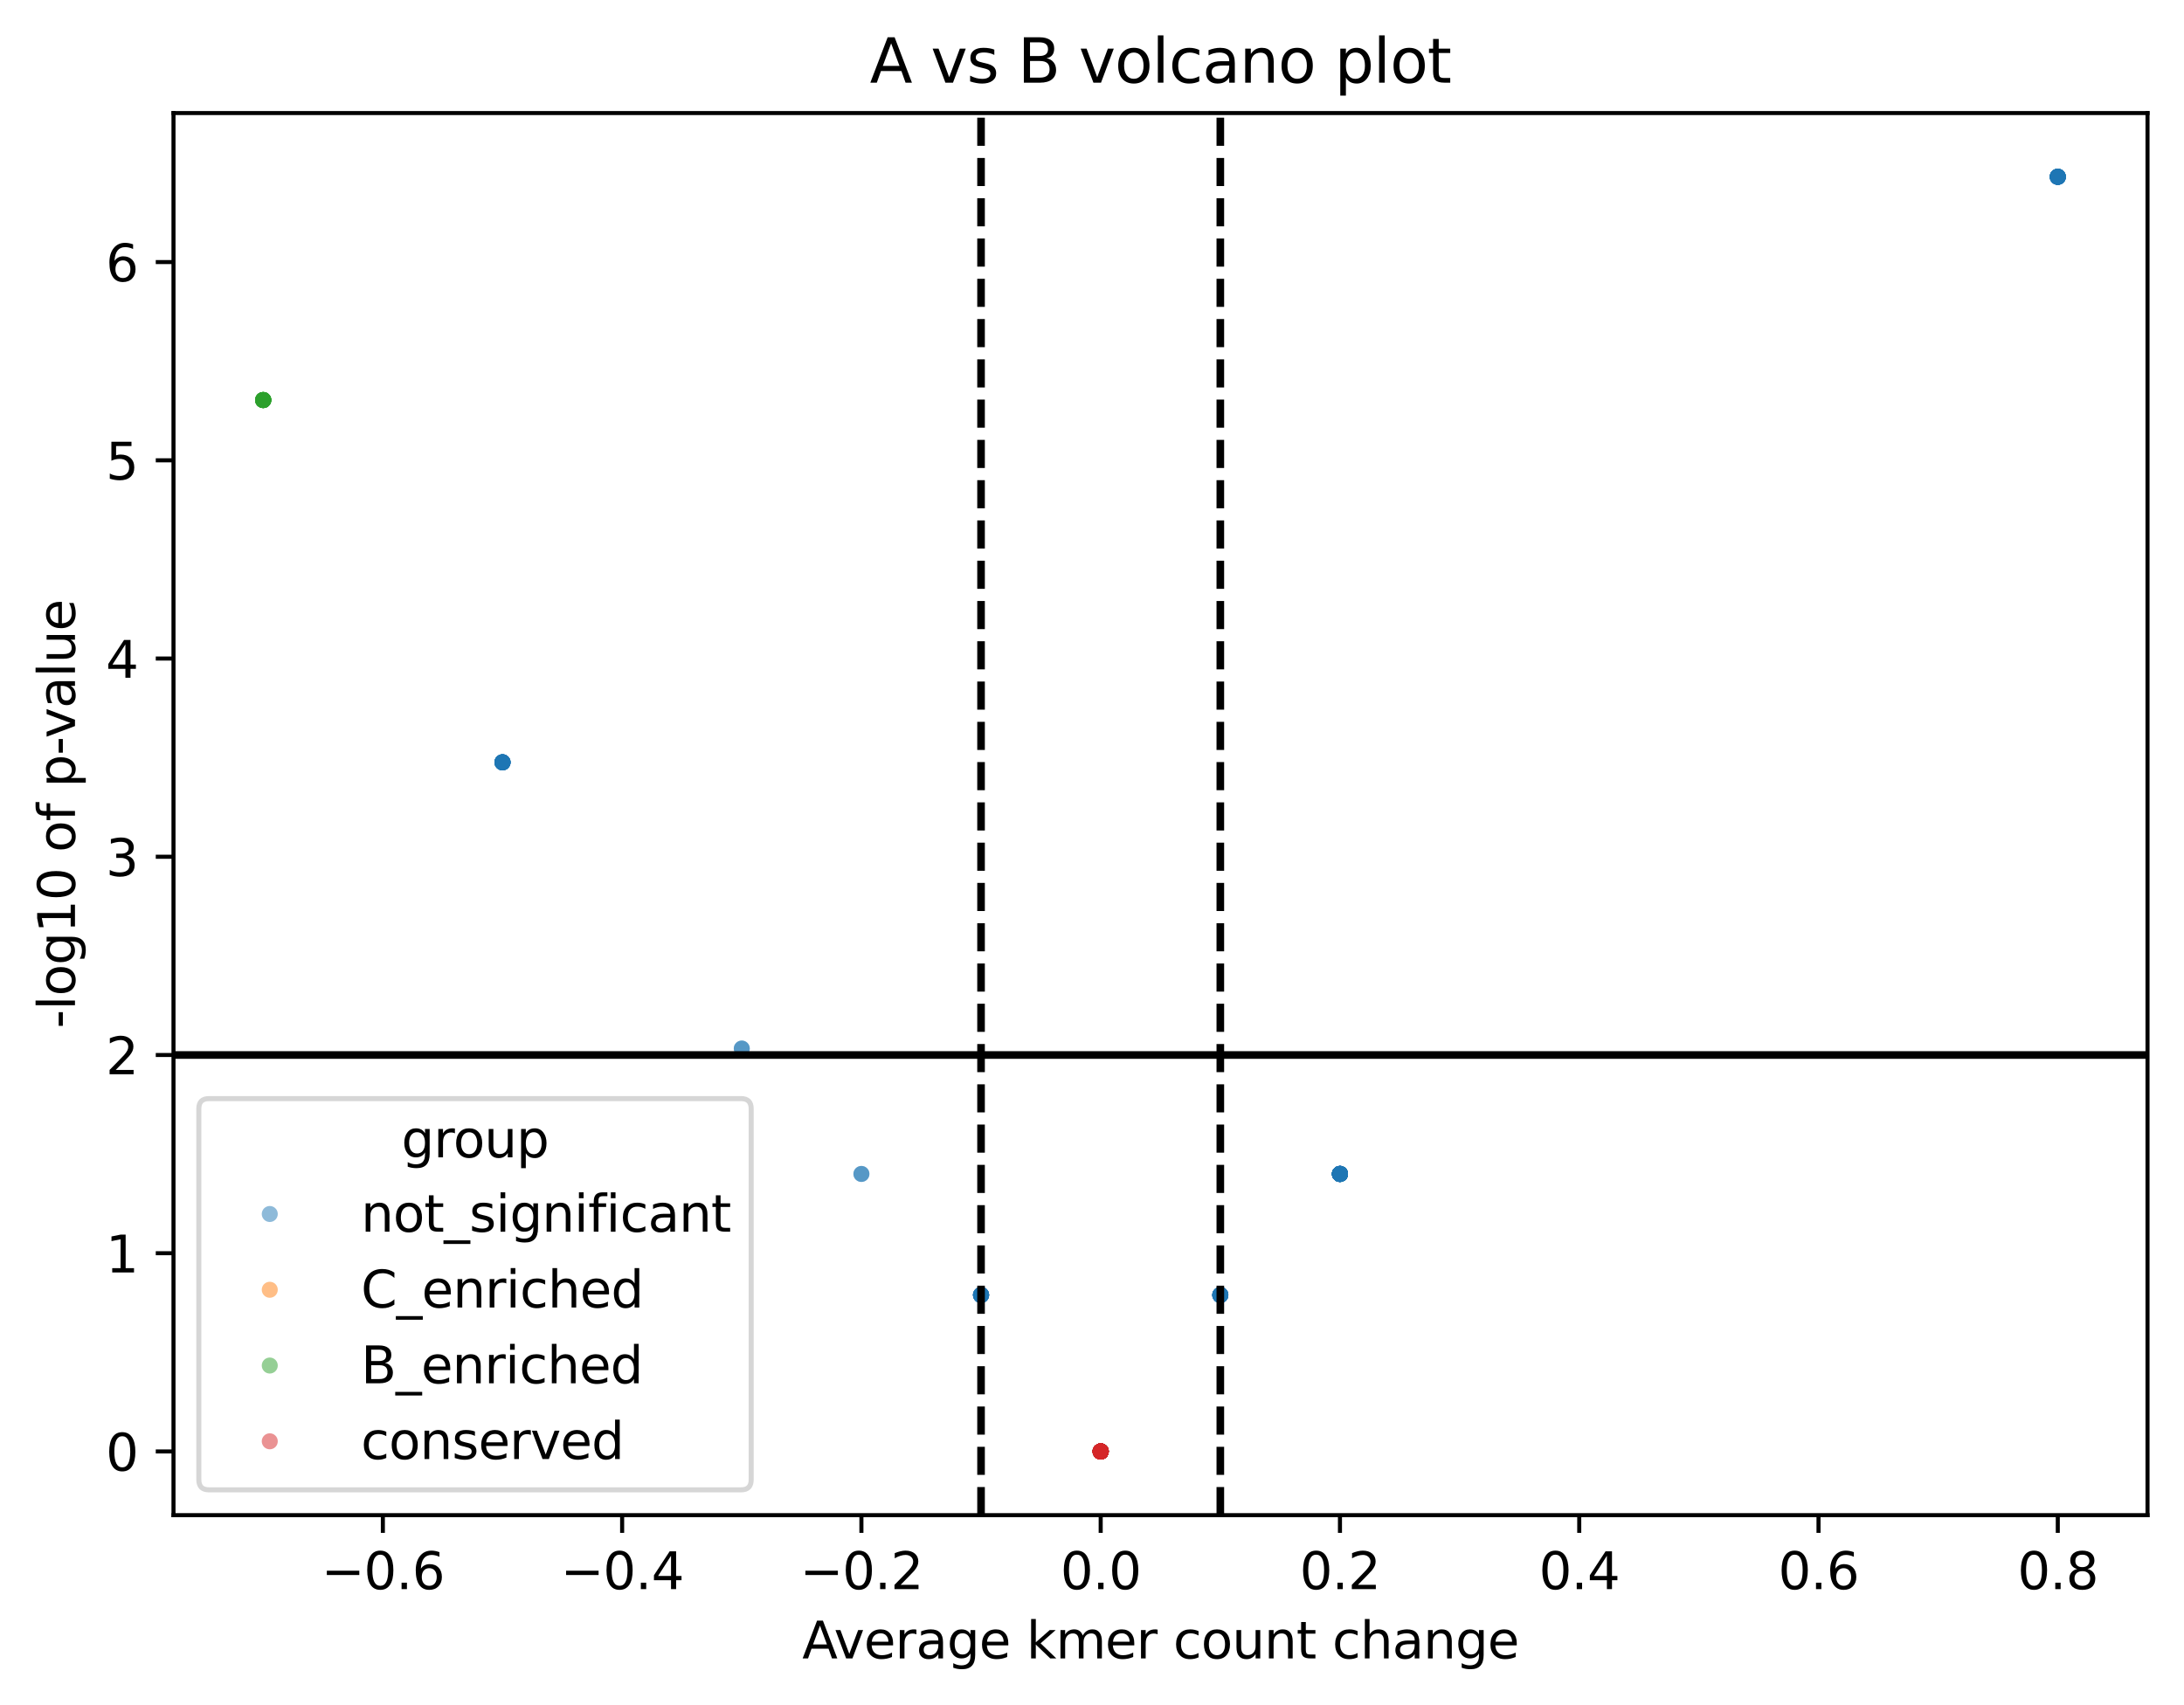 <?xml version="1.0" encoding="utf-8" standalone="no"?>
<!DOCTYPE svg PUBLIC "-//W3C//DTD SVG 1.1//EN"
  "http://www.w3.org/Graphics/SVG/1.1/DTD/svg11.dtd">
<svg xmlns:xlink="http://www.w3.org/1999/xlink" width="431.031pt" height="336.634pt" viewBox="0 0 431.031 336.634" xmlns="http://www.w3.org/2000/svg" version="1.1">
 <defs>
  <style type="text/css">*{stroke-linejoin: round; stroke-linecap: butt}</style>
 </defs>
 <g id="figure_1">
  <g id="patch_1">
   <path d="M 0 336.634 
L 431.031 336.634 
L 431.031 0 
L 0 0 
z
" style="fill: #ffffff"/>
  </g>
  <g id="axes_1">
   <g id="patch_2">
    <path d="M 34.241 299.078 
L 423.831 299.078 
L 423.831 22.318 
L 34.241 22.318 
z
" style="fill: #ffffff"/>
   </g>
   <g id="PathCollection_1">
    <defs>
     <path id="C0_0_a5ee9e99a4" d="M 0 1.581 
C 0.419 1.581 0.822 1.415 1.118 1.118 
C 1.415 0.822 1.581 0.419 1.581 -0 
C 1.581 -0.419 1.415 -0.822 1.118 -1.118 
C 0.822 -1.415 0.419 -1.581 0 -1.581 
C -0.419 -1.581 -0.822 -1.415 -1.118 -1.118 
C -1.415 -0.822 -1.581 -0.419 -1.581 0 
C -1.581 0.419 -1.415 0.822 -1.118 1.118 
C -0.822 1.415 -0.419 1.581 0 1.581 
z
"/>
    </defs>
    <g clip-path="url(#p77b5eeec11)">
     <use xlink:href="#C0_0_a5ee9e99a4" x="217.23" y="286.498" style="fill: #1f77b4; fill-opacity: 0.5"/>
    </g>
    <g clip-path="url(#p77b5eeec11)">
     <use xlink:href="#C0_0_a5ee9e99a4" x="217.23" y="286.498" style="fill: #1f77b4; fill-opacity: 0.5"/>
    </g>
    <g clip-path="url(#p77b5eeec11)">
     <use xlink:href="#C0_0_a5ee9e99a4" x="217.23" y="286.498" style="fill: #1f77b4; fill-opacity: 0.5"/>
    </g>
    <g clip-path="url(#p77b5eeec11)">
     <use xlink:href="#C0_0_a5ee9e99a4" x="217.23" y="286.498" style="fill: #1f77b4; fill-opacity: 0.5"/>
    </g>
    <g clip-path="url(#p77b5eeec11)">
     <use xlink:href="#C0_0_a5ee9e99a4" x="217.23" y="286.498" style="fill: #1f77b4; fill-opacity: 0.5"/>
    </g>
    <g clip-path="url(#p77b5eeec11)">
     <use xlink:href="#C0_0_a5ee9e99a4" x="217.23" y="286.498" style="fill: #1f77b4; fill-opacity: 0.5"/>
    </g>
    <g clip-path="url(#p77b5eeec11)">
     <use xlink:href="#C0_0_a5ee9e99a4" x="217.23" y="286.498" style="fill: #1f77b4; fill-opacity: 0.5"/>
    </g>
    <g clip-path="url(#p77b5eeec11)">
     <use xlink:href="#C0_0_a5ee9e99a4" x="406.122" y="34.898" style="fill: #1f77b4; fill-opacity: 0.5"/>
    </g>
    <g clip-path="url(#p77b5eeec11)">
     <use xlink:href="#C0_0_a5ee9e99a4" x="406.122" y="34.898" style="fill: #1f77b4; fill-opacity: 0.5"/>
    </g>
    <g clip-path="url(#p77b5eeec11)">
     <use xlink:href="#C0_0_a5ee9e99a4" x="406.122" y="34.898" style="fill: #1f77b4; fill-opacity: 0.5"/>
    </g>
    <g clip-path="url(#p77b5eeec11)">
     <use xlink:href="#C0_0_a5ee9e99a4" x="406.122" y="34.898" style="fill: #1f77b4; fill-opacity: 0.5"/>
    </g>
    <g clip-path="url(#p77b5eeec11)">
     <use xlink:href="#C0_0_a5ee9e99a4" x="406.122" y="34.898" style="fill: #1f77b4; fill-opacity: 0.5"/>
    </g>
    <g clip-path="url(#p77b5eeec11)">
     <use xlink:href="#C0_0_a5ee9e99a4" x="406.122" y="34.898" style="fill: #1f77b4; fill-opacity: 0.5"/>
    </g>
    <g clip-path="url(#p77b5eeec11)">
     <use xlink:href="#C0_0_a5ee9e99a4" x="406.122" y="34.898" style="fill: #1f77b4; fill-opacity: 0.5"/>
    </g>
    <g clip-path="url(#p77b5eeec11)">
     <use xlink:href="#C0_0_a5ee9e99a4" x="406.122" y="34.898" style="fill: #1f77b4; fill-opacity: 0.5"/>
    </g>
    <g clip-path="url(#p77b5eeec11)">
     <use xlink:href="#C0_0_a5ee9e99a4" x="406.122" y="34.898" style="fill: #1f77b4; fill-opacity: 0.5"/>
    </g>
    <g clip-path="url(#p77b5eeec11)">
     <use xlink:href="#C0_0_a5ee9e99a4" x="406.122" y="34.898" style="fill: #1f77b4; fill-opacity: 0.5"/>
    </g>
    <g clip-path="url(#p77b5eeec11)">
     <use xlink:href="#C0_0_a5ee9e99a4" x="406.122" y="34.898" style="fill: #1f77b4; fill-opacity: 0.5"/>
    </g>
    <g clip-path="url(#p77b5eeec11)">
     <use xlink:href="#C0_0_a5ee9e99a4" x="406.122" y="34.898" style="fill: #1f77b4; fill-opacity: 0.5"/>
    </g>
    <g clip-path="url(#p77b5eeec11)">
     <use xlink:href="#C0_0_a5ee9e99a4" x="406.122" y="34.898" style="fill: #1f77b4; fill-opacity: 0.5"/>
    </g>
    <g clip-path="url(#p77b5eeec11)">
     <use xlink:href="#C0_0_a5ee9e99a4" x="406.122" y="34.898" style="fill: #1f77b4; fill-opacity: 0.5"/>
    </g>
    <g clip-path="url(#p77b5eeec11)">
     <use xlink:href="#C0_0_a5ee9e99a4" x="406.122" y="34.898" style="fill: #1f77b4; fill-opacity: 0.5"/>
    </g>
    <g clip-path="url(#p77b5eeec11)">
     <use xlink:href="#C0_0_a5ee9e99a4" x="217.23" y="286.498" style="fill: #ff7f0e; fill-opacity: 0.5"/>
    </g>
    <g clip-path="url(#p77b5eeec11)">
     <use xlink:href="#C0_0_a5ee9e99a4" x="51.949" y="78.965" style="fill: #2ca02c; fill-opacity: 0.5"/>
    </g>
    <g clip-path="url(#p77b5eeec11)">
     <use xlink:href="#C0_0_a5ee9e99a4" x="51.949" y="78.965" style="fill: #2ca02c; fill-opacity: 0.5"/>
    </g>
    <g clip-path="url(#p77b5eeec11)">
     <use xlink:href="#C0_0_a5ee9e99a4" x="51.949" y="78.965" style="fill: #2ca02c; fill-opacity: 0.5"/>
    </g>
    <g clip-path="url(#p77b5eeec11)">
     <use xlink:href="#C0_0_a5ee9e99a4" x="51.949" y="78.965" style="fill: #2ca02c; fill-opacity: 0.5"/>
    </g>
    <g clip-path="url(#p77b5eeec11)">
     <use xlink:href="#C0_0_a5ee9e99a4" x="51.949" y="78.965" style="fill: #2ca02c; fill-opacity: 0.5"/>
    </g>
    <g clip-path="url(#p77b5eeec11)">
     <use xlink:href="#C0_0_a5ee9e99a4" x="51.949" y="78.965" style="fill: #2ca02c; fill-opacity: 0.5"/>
    </g>
    <g clip-path="url(#p77b5eeec11)">
     <use xlink:href="#C0_0_a5ee9e99a4" x="51.949" y="78.965" style="fill: #2ca02c; fill-opacity: 0.5"/>
    </g>
    <g clip-path="url(#p77b5eeec11)">
     <use xlink:href="#C0_0_a5ee9e99a4" x="51.949" y="78.965" style="fill: #2ca02c; fill-opacity: 0.5"/>
    </g>
    <g clip-path="url(#p77b5eeec11)">
     <use xlink:href="#C0_0_a5ee9e99a4" x="51.949" y="78.965" style="fill: #2ca02c; fill-opacity: 0.5"/>
    </g>
    <g clip-path="url(#p77b5eeec11)">
     <use xlink:href="#C0_0_a5ee9e99a4" x="51.949" y="78.965" style="fill: #2ca02c; fill-opacity: 0.5"/>
    </g>
    <g clip-path="url(#p77b5eeec11)">
     <use xlink:href="#C0_0_a5ee9e99a4" x="51.949" y="78.965" style="fill: #2ca02c; fill-opacity: 0.5"/>
    </g>
    <g clip-path="url(#p77b5eeec11)">
     <use xlink:href="#C0_0_a5ee9e99a4" x="51.949" y="78.965" style="fill: #2ca02c; fill-opacity: 0.5"/>
    </g>
    <g clip-path="url(#p77b5eeec11)">
     <use xlink:href="#C0_0_a5ee9e99a4" x="51.949" y="78.965" style="fill: #2ca02c; fill-opacity: 0.5"/>
    </g>
    <g clip-path="url(#p77b5eeec11)">
     <use xlink:href="#C0_0_a5ee9e99a4" x="51.949" y="78.965" style="fill: #2ca02c; fill-opacity: 0.5"/>
    </g>
    <g clip-path="url(#p77b5eeec11)">
     <use xlink:href="#C0_0_a5ee9e99a4" x="51.949" y="78.965" style="fill: #2ca02c; fill-opacity: 0.5"/>
    </g>
    <g clip-path="url(#p77b5eeec11)">
     <use xlink:href="#C0_0_a5ee9e99a4" x="99.172" y="150.472" style="fill: #1f77b4; fill-opacity: 0.5"/>
    </g>
    <g clip-path="url(#p77b5eeec11)">
     <use xlink:href="#C0_0_a5ee9e99a4" x="99.172" y="150.472" style="fill: #1f77b4; fill-opacity: 0.5"/>
    </g>
    <g clip-path="url(#p77b5eeec11)">
     <use xlink:href="#C0_0_a5ee9e99a4" x="99.172" y="150.472" style="fill: #1f77b4; fill-opacity: 0.5"/>
    </g>
    <g clip-path="url(#p77b5eeec11)">
     <use xlink:href="#C0_0_a5ee9e99a4" x="99.172" y="150.472" style="fill: #1f77b4; fill-opacity: 0.5"/>
    </g>
    <g clip-path="url(#p77b5eeec11)">
     <use xlink:href="#C0_0_a5ee9e99a4" x="99.172" y="150.472" style="fill: #1f77b4; fill-opacity: 0.5"/>
    </g>
    <g clip-path="url(#p77b5eeec11)">
     <use xlink:href="#C0_0_a5ee9e99a4" x="99.172" y="150.472" style="fill: #1f77b4; fill-opacity: 0.5"/>
    </g>
    <g clip-path="url(#p77b5eeec11)">
     <use xlink:href="#C0_0_a5ee9e99a4" x="99.172" y="150.472" style="fill: #1f77b4; fill-opacity: 0.5"/>
    </g>
    <g clip-path="url(#p77b5eeec11)">
     <use xlink:href="#C0_0_a5ee9e99a4" x="99.172" y="150.472" style="fill: #1f77b4; fill-opacity: 0.5"/>
    </g>
    <g clip-path="url(#p77b5eeec11)">
     <use xlink:href="#C0_0_a5ee9e99a4" x="99.172" y="150.472" style="fill: #1f77b4; fill-opacity: 0.5"/>
    </g>
    <g clip-path="url(#p77b5eeec11)">
     <use xlink:href="#C0_0_a5ee9e99a4" x="99.172" y="150.472" style="fill: #1f77b4; fill-opacity: 0.5"/>
    </g>
    <g clip-path="url(#p77b5eeec11)">
     <use xlink:href="#C0_0_a5ee9e99a4" x="99.172" y="150.472" style="fill: #1f77b4; fill-opacity: 0.5"/>
    </g>
    <g clip-path="url(#p77b5eeec11)">
     <use xlink:href="#C0_0_a5ee9e99a4" x="99.172" y="150.472" style="fill: #1f77b4; fill-opacity: 0.5"/>
    </g>
    <g clip-path="url(#p77b5eeec11)">
     <use xlink:href="#C0_0_a5ee9e99a4" x="99.172" y="150.472" style="fill: #1f77b4; fill-opacity: 0.5"/>
    </g>
    <g clip-path="url(#p77b5eeec11)">
     <use xlink:href="#C0_0_a5ee9e99a4" x="217.23" y="286.498" style="fill: #ff7f0e; fill-opacity: 0.5"/>
    </g>
    <g clip-path="url(#p77b5eeec11)">
     <use xlink:href="#C0_0_a5ee9e99a4" x="217.23" y="286.498" style="fill: #ff7f0e; fill-opacity: 0.5"/>
    </g>
    <g clip-path="url(#p77b5eeec11)">
     <use xlink:href="#C0_0_a5ee9e99a4" x="217.23" y="286.498" style="fill: #ff7f0e; fill-opacity: 0.5"/>
    </g>
    <g clip-path="url(#p77b5eeec11)">
     <use xlink:href="#C0_0_a5ee9e99a4" x="217.23" y="286.498" style="fill: #ff7f0e; fill-opacity: 0.5"/>
    </g>
    <g clip-path="url(#p77b5eeec11)">
     <use xlink:href="#C0_0_a5ee9e99a4" x="217.23" y="286.498" style="fill: #ff7f0e; fill-opacity: 0.5"/>
    </g>
    <g clip-path="url(#p77b5eeec11)">
     <use xlink:href="#C0_0_a5ee9e99a4" x="217.23" y="286.498" style="fill: #ff7f0e; fill-opacity: 0.5"/>
    </g>
    <g clip-path="url(#p77b5eeec11)">
     <use xlink:href="#C0_0_a5ee9e99a4" x="146.395" y="206.973" style="fill: #1f77b4; fill-opacity: 0.5"/>
    </g>
    <g clip-path="url(#p77b5eeec11)">
     <use xlink:href="#C0_0_a5ee9e99a4" x="217.23" y="286.498" style="fill: #ff7f0e; fill-opacity: 0.5"/>
    </g>
    <g clip-path="url(#p77b5eeec11)">
     <use xlink:href="#C0_0_a5ee9e99a4" x="217.23" y="286.498" style="fill: #ff7f0e; fill-opacity: 0.5"/>
    </g>
    <g clip-path="url(#p77b5eeec11)">
     <use xlink:href="#C0_0_a5ee9e99a4" x="217.23" y="286.498" style="fill: #ff7f0e; fill-opacity: 0.5"/>
    </g>
    <g clip-path="url(#p77b5eeec11)">
     <use xlink:href="#C0_0_a5ee9e99a4" x="146.395" y="206.973" style="fill: #1f77b4; fill-opacity: 0.5"/>
    </g>
    <g clip-path="url(#p77b5eeec11)">
     <use xlink:href="#C0_0_a5ee9e99a4" x="217.23" y="286.498" style="fill: #ff7f0e; fill-opacity: 0.5"/>
    </g>
    <g clip-path="url(#p77b5eeec11)">
     <use xlink:href="#C0_0_a5ee9e99a4" x="217.23" y="286.498" style="fill: #ff7f0e; fill-opacity: 0.5"/>
    </g>
    <g clip-path="url(#p77b5eeec11)">
     <use xlink:href="#C0_0_a5ee9e99a4" x="217.23" y="286.498" style="fill: #ff7f0e; fill-opacity: 0.5"/>
    </g>
    <g clip-path="url(#p77b5eeec11)">
     <use xlink:href="#C0_0_a5ee9e99a4" x="264.453" y="231.722" style="fill: #1f77b4; fill-opacity: 0.5"/>
    </g>
    <g clip-path="url(#p77b5eeec11)">
     <use xlink:href="#C0_0_a5ee9e99a4" x="264.453" y="231.722" style="fill: #1f77b4; fill-opacity: 0.5"/>
    </g>
    <g clip-path="url(#p77b5eeec11)">
     <use xlink:href="#C0_0_a5ee9e99a4" x="264.453" y="231.722" style="fill: #1f77b4; fill-opacity: 0.5"/>
    </g>
    <g clip-path="url(#p77b5eeec11)">
     <use xlink:href="#C0_0_a5ee9e99a4" x="264.453" y="231.722" style="fill: #1f77b4; fill-opacity: 0.5"/>
    </g>
    <g clip-path="url(#p77b5eeec11)">
     <use xlink:href="#C0_0_a5ee9e99a4" x="264.453" y="231.722" style="fill: #1f77b4; fill-opacity: 0.5"/>
    </g>
    <g clip-path="url(#p77b5eeec11)">
     <use xlink:href="#C0_0_a5ee9e99a4" x="264.453" y="231.722" style="fill: #1f77b4; fill-opacity: 0.5"/>
    </g>
    <g clip-path="url(#p77b5eeec11)">
     <use xlink:href="#C0_0_a5ee9e99a4" x="264.453" y="231.722" style="fill: #1f77b4; fill-opacity: 0.5"/>
    </g>
    <g clip-path="url(#p77b5eeec11)">
     <use xlink:href="#C0_0_a5ee9e99a4" x="264.453" y="231.722" style="fill: #1f77b4; fill-opacity: 0.5"/>
    </g>
    <g clip-path="url(#p77b5eeec11)">
     <use xlink:href="#C0_0_a5ee9e99a4" x="264.453" y="231.722" style="fill: #1f77b4; fill-opacity: 0.5"/>
    </g>
    <g clip-path="url(#p77b5eeec11)">
     <use xlink:href="#C0_0_a5ee9e99a4" x="264.453" y="231.722" style="fill: #1f77b4; fill-opacity: 0.5"/>
    </g>
    <g clip-path="url(#p77b5eeec11)">
     <use xlink:href="#C0_0_a5ee9e99a4" x="264.453" y="231.722" style="fill: #1f77b4; fill-opacity: 0.5"/>
    </g>
    <g clip-path="url(#p77b5eeec11)">
     <use xlink:href="#C0_0_a5ee9e99a4" x="264.453" y="231.722" style="fill: #1f77b4; fill-opacity: 0.5"/>
    </g>
    <g clip-path="url(#p77b5eeec11)">
     <use xlink:href="#C0_0_a5ee9e99a4" x="264.453" y="231.722" style="fill: #1f77b4; fill-opacity: 0.5"/>
    </g>
    <g clip-path="url(#p77b5eeec11)">
     <use xlink:href="#C0_0_a5ee9e99a4" x="264.453" y="231.722" style="fill: #1f77b4; fill-opacity: 0.5"/>
    </g>
    <g clip-path="url(#p77b5eeec11)">
     <use xlink:href="#C0_0_a5ee9e99a4" x="264.453" y="231.722" style="fill: #1f77b4; fill-opacity: 0.5"/>
    </g>
    <g clip-path="url(#p77b5eeec11)">
     <use xlink:href="#C0_0_a5ee9e99a4" x="264.453" y="231.722" style="fill: #1f77b4; fill-opacity: 0.5"/>
    </g>
    <g clip-path="url(#p77b5eeec11)">
     <use xlink:href="#C0_0_a5ee9e99a4" x="264.453" y="231.722" style="fill: #1f77b4; fill-opacity: 0.5"/>
    </g>
    <g clip-path="url(#p77b5eeec11)">
     <use xlink:href="#C0_0_a5ee9e99a4" x="264.453" y="231.722" style="fill: #1f77b4; fill-opacity: 0.5"/>
    </g>
    <g clip-path="url(#p77b5eeec11)">
     <use xlink:href="#C0_0_a5ee9e99a4" x="264.453" y="231.722" style="fill: #1f77b4; fill-opacity: 0.5"/>
    </g>
    <g clip-path="url(#p77b5eeec11)">
     <use xlink:href="#C0_0_a5ee9e99a4" x="264.453" y="231.722" style="fill: #1f77b4; fill-opacity: 0.5"/>
    </g>
    <g clip-path="url(#p77b5eeec11)">
     <use xlink:href="#C0_0_a5ee9e99a4" x="264.453" y="231.722" style="fill: #1f77b4; fill-opacity: 0.5"/>
    </g>
    <g clip-path="url(#p77b5eeec11)">
     <use xlink:href="#C0_0_a5ee9e99a4" x="264.453" y="231.722" style="fill: #1f77b4; fill-opacity: 0.5"/>
    </g>
    <g clip-path="url(#p77b5eeec11)">
     <use xlink:href="#C0_0_a5ee9e99a4" x="264.453" y="231.722" style="fill: #1f77b4; fill-opacity: 0.5"/>
    </g>
    <g clip-path="url(#p77b5eeec11)">
     <use xlink:href="#C0_0_a5ee9e99a4" x="264.453" y="231.722" style="fill: #1f77b4; fill-opacity: 0.5"/>
    </g>
    <g clip-path="url(#p77b5eeec11)">
     <use xlink:href="#C0_0_a5ee9e99a4" x="264.453" y="231.722" style="fill: #1f77b4; fill-opacity: 0.5"/>
    </g>
    <g clip-path="url(#p77b5eeec11)">
     <use xlink:href="#C0_0_a5ee9e99a4" x="264.453" y="231.722" style="fill: #1f77b4; fill-opacity: 0.5"/>
    </g>
    <g clip-path="url(#p77b5eeec11)">
     <use xlink:href="#C0_0_a5ee9e99a4" x="264.453" y="231.722" style="fill: #1f77b4; fill-opacity: 0.5"/>
    </g>
    <g clip-path="url(#p77b5eeec11)">
     <use xlink:href="#C0_0_a5ee9e99a4" x="264.453" y="231.722" style="fill: #1f77b4; fill-opacity: 0.5"/>
    </g>
    <g clip-path="url(#p77b5eeec11)">
     <use xlink:href="#C0_0_a5ee9e99a4" x="264.453" y="231.722" style="fill: #1f77b4; fill-opacity: 0.5"/>
    </g>
    <g clip-path="url(#p77b5eeec11)">
     <use xlink:href="#C0_0_a5ee9e99a4" x="264.453" y="231.722" style="fill: #1f77b4; fill-opacity: 0.5"/>
    </g>
    <g clip-path="url(#p77b5eeec11)">
     <use xlink:href="#C0_0_a5ee9e99a4" x="217.23" y="286.498" style="fill: #1f77b4; fill-opacity: 0.5"/>
    </g>
    <g clip-path="url(#p77b5eeec11)">
     <use xlink:href="#C0_0_a5ee9e99a4" x="217.23" y="286.498" style="fill: #1f77b4; fill-opacity: 0.5"/>
    </g>
    <g clip-path="url(#p77b5eeec11)">
     <use xlink:href="#C0_0_a5ee9e99a4" x="217.23" y="286.498" style="fill: #1f77b4; fill-opacity: 0.5"/>
    </g>
    <g clip-path="url(#p77b5eeec11)">
     <use xlink:href="#C0_0_a5ee9e99a4" x="217.23" y="286.498" style="fill: #1f77b4; fill-opacity: 0.5"/>
    </g>
    <g clip-path="url(#p77b5eeec11)">
     <use xlink:href="#C0_0_a5ee9e99a4" x="217.23" y="286.498" style="fill: #1f77b4; fill-opacity: 0.5"/>
    </g>
    <g clip-path="url(#p77b5eeec11)">
     <use xlink:href="#C0_0_a5ee9e99a4" x="217.23" y="286.498" style="fill: #1f77b4; fill-opacity: 0.5"/>
    </g>
    <g clip-path="url(#p77b5eeec11)">
     <use xlink:href="#C0_0_a5ee9e99a4" x="170.007" y="231.722" style="fill: #1f77b4; fill-opacity: 0.5"/>
    </g>
    <g clip-path="url(#p77b5eeec11)">
     <use xlink:href="#C0_0_a5ee9e99a4" x="170.007" y="231.722" style="fill: #1f77b4; fill-opacity: 0.5"/>
    </g>
    <g clip-path="url(#p77b5eeec11)">
     <use xlink:href="#C0_0_a5ee9e99a4" x="193.618" y="255.615" style="fill: #1f77b4; fill-opacity: 0.5"/>
    </g>
    <g clip-path="url(#p77b5eeec11)">
     <use xlink:href="#C0_0_a5ee9e99a4" x="193.618" y="255.615" style="fill: #1f77b4; fill-opacity: 0.5"/>
    </g>
    <g clip-path="url(#p77b5eeec11)">
     <use xlink:href="#C0_0_a5ee9e99a4" x="193.618" y="255.615" style="fill: #1f77b4; fill-opacity: 0.5"/>
    </g>
    <g clip-path="url(#p77b5eeec11)">
     <use xlink:href="#C0_0_a5ee9e99a4" x="240.841" y="255.615" style="fill: #1f77b4; fill-opacity: 0.5"/>
    </g>
    <g clip-path="url(#p77b5eeec11)">
     <use xlink:href="#C0_0_a5ee9e99a4" x="240.841" y="255.615" style="fill: #1f77b4; fill-opacity: 0.5"/>
    </g>
    <g clip-path="url(#p77b5eeec11)">
     <use xlink:href="#C0_0_a5ee9e99a4" x="193.618" y="255.615" style="fill: #1f77b4; fill-opacity: 0.5"/>
    </g>
    <g clip-path="url(#p77b5eeec11)">
     <use xlink:href="#C0_0_a5ee9e99a4" x="193.618" y="255.615" style="fill: #1f77b4; fill-opacity: 0.5"/>
    </g>
    <g clip-path="url(#p77b5eeec11)">
     <use xlink:href="#C0_0_a5ee9e99a4" x="193.618" y="255.615" style="fill: #1f77b4; fill-opacity: 0.5"/>
    </g>
    <g clip-path="url(#p77b5eeec11)">
     <use xlink:href="#C0_0_a5ee9e99a4" x="193.618" y="255.615" style="fill: #1f77b4; fill-opacity: 0.5"/>
    </g>
    <g clip-path="url(#p77b5eeec11)">
     <use xlink:href="#C0_0_a5ee9e99a4" x="240.841" y="255.615" style="fill: #1f77b4; fill-opacity: 0.5"/>
    </g>
    <g clip-path="url(#p77b5eeec11)">
     <use xlink:href="#C0_0_a5ee9e99a4" x="240.841" y="255.615" style="fill: #1f77b4; fill-opacity: 0.5"/>
    </g>
    <g clip-path="url(#p77b5eeec11)">
     <use xlink:href="#C0_0_a5ee9e99a4" x="240.841" y="255.615" style="fill: #1f77b4; fill-opacity: 0.5"/>
    </g>
    <g clip-path="url(#p77b5eeec11)">
     <use xlink:href="#C0_0_a5ee9e99a4" x="240.841" y="255.615" style="fill: #1f77b4; fill-opacity: 0.5"/>
    </g>
    <g clip-path="url(#p77b5eeec11)">
     <use xlink:href="#C0_0_a5ee9e99a4" x="193.618" y="255.615" style="fill: #1f77b4; fill-opacity: 0.5"/>
    </g>
    <g clip-path="url(#p77b5eeec11)">
     <use xlink:href="#C0_0_a5ee9e99a4" x="240.841" y="255.615" style="fill: #1f77b4; fill-opacity: 0.5"/>
    </g>
    <g clip-path="url(#p77b5eeec11)">
     <use xlink:href="#C0_0_a5ee9e99a4" x="240.841" y="255.615" style="fill: #1f77b4; fill-opacity: 0.5"/>
    </g>
    <g clip-path="url(#p77b5eeec11)">
     <use xlink:href="#C0_0_a5ee9e99a4" x="240.841" y="255.615" style="fill: #1f77b4; fill-opacity: 0.5"/>
    </g>
    <g clip-path="url(#p77b5eeec11)">
     <use xlink:href="#C0_0_a5ee9e99a4" x="240.841" y="255.615" style="fill: #1f77b4; fill-opacity: 0.5"/>
    </g>
    <g clip-path="url(#p77b5eeec11)">
     <use xlink:href="#C0_0_a5ee9e99a4" x="193.618" y="255.615" style="fill: #1f77b4; fill-opacity: 0.5"/>
    </g>
    <g clip-path="url(#p77b5eeec11)">
     <use xlink:href="#C0_0_a5ee9e99a4" x="193.618" y="255.615" style="fill: #1f77b4; fill-opacity: 0.5"/>
    </g>
    <g clip-path="url(#p77b5eeec11)">
     <use xlink:href="#C0_0_a5ee9e99a4" x="240.841" y="255.615" style="fill: #1f77b4; fill-opacity: 0.5"/>
    </g>
    <g clip-path="url(#p77b5eeec11)">
     <use xlink:href="#C0_0_a5ee9e99a4" x="193.618" y="255.615" style="fill: #1f77b4; fill-opacity: 0.5"/>
    </g>
    <g clip-path="url(#p77b5eeec11)">
     <use xlink:href="#C0_0_a5ee9e99a4" x="240.841" y="255.615" style="fill: #1f77b4; fill-opacity: 0.5"/>
    </g>
    <g clip-path="url(#p77b5eeec11)">
     <use xlink:href="#C0_0_a5ee9e99a4" x="193.618" y="255.615" style="fill: #1f77b4; fill-opacity: 0.5"/>
    </g>
    <g clip-path="url(#p77b5eeec11)">
     <use xlink:href="#C0_0_a5ee9e99a4" x="193.618" y="255.615" style="fill: #1f77b4; fill-opacity: 0.5"/>
    </g>
    <g clip-path="url(#p77b5eeec11)">
     <use xlink:href="#C0_0_a5ee9e99a4" x="193.618" y="255.615" style="fill: #1f77b4; fill-opacity: 0.5"/>
    </g>
    <g clip-path="url(#p77b5eeec11)">
     <use xlink:href="#C0_0_a5ee9e99a4" x="240.841" y="255.615" style="fill: #1f77b4; fill-opacity: 0.5"/>
    </g>
    <g clip-path="url(#p77b5eeec11)">
     <use xlink:href="#C0_0_a5ee9e99a4" x="240.841" y="255.615" style="fill: #1f77b4; fill-opacity: 0.5"/>
    </g>
    <g clip-path="url(#p77b5eeec11)">
     <use xlink:href="#C0_0_a5ee9e99a4" x="240.841" y="255.615" style="fill: #1f77b4; fill-opacity: 0.5"/>
    </g>
    <g clip-path="url(#p77b5eeec11)">
     <use xlink:href="#C0_0_a5ee9e99a4" x="193.618" y="255.615" style="fill: #1f77b4; fill-opacity: 0.5"/>
    </g>
    <g clip-path="url(#p77b5eeec11)">
     <use xlink:href="#C0_0_a5ee9e99a4" x="217.23" y="286.498" style="fill: #d62728; fill-opacity: 0.5"/>
    </g>
    <g clip-path="url(#p77b5eeec11)">
     <use xlink:href="#C0_0_a5ee9e99a4" x="217.23" y="286.498" style="fill: #d62728; fill-opacity: 0.5"/>
    </g>
    <g clip-path="url(#p77b5eeec11)">
     <use xlink:href="#C0_0_a5ee9e99a4" x="217.23" y="286.498" style="fill: #d62728; fill-opacity: 0.5"/>
    </g>
    <g clip-path="url(#p77b5eeec11)">
     <use xlink:href="#C0_0_a5ee9e99a4" x="217.23" y="286.498" style="fill: #d62728; fill-opacity: 0.5"/>
    </g>
    <g clip-path="url(#p77b5eeec11)">
     <use xlink:href="#C0_0_a5ee9e99a4" x="217.23" y="286.498" style="fill: #d62728; fill-opacity: 0.5"/>
    </g>
    <g clip-path="url(#p77b5eeec11)">
     <use xlink:href="#C0_0_a5ee9e99a4" x="217.23" y="286.498" style="fill: #d62728; fill-opacity: 0.5"/>
    </g>
    <g clip-path="url(#p77b5eeec11)">
     <use xlink:href="#C0_0_a5ee9e99a4" x="217.23" y="286.498" style="fill: #d62728; fill-opacity: 0.5"/>
    </g>
    <g clip-path="url(#p77b5eeec11)">
     <use xlink:href="#C0_0_a5ee9e99a4" x="217.23" y="286.498" style="fill: #d62728; fill-opacity: 0.5"/>
    </g>
    <g clip-path="url(#p77b5eeec11)">
     <use xlink:href="#C0_0_a5ee9e99a4" x="217.23" y="286.498" style="fill: #d62728; fill-opacity: 0.5"/>
    </g>
    <g clip-path="url(#p77b5eeec11)">
     <use xlink:href="#C0_0_a5ee9e99a4" x="217.23" y="286.498" style="fill: #d62728; fill-opacity: 0.5"/>
    </g>
    <g clip-path="url(#p77b5eeec11)">
     <use xlink:href="#C0_0_a5ee9e99a4" x="217.23" y="286.498" style="fill: #d62728; fill-opacity: 0.5"/>
    </g>
    <g clip-path="url(#p77b5eeec11)">
     <use xlink:href="#C0_0_a5ee9e99a4" x="217.23" y="286.498" style="fill: #d62728; fill-opacity: 0.5"/>
    </g>
    <g clip-path="url(#p77b5eeec11)">
     <use xlink:href="#C0_0_a5ee9e99a4" x="217.23" y="286.498" style="fill: #d62728; fill-opacity: 0.5"/>
    </g>
    <g clip-path="url(#p77b5eeec11)">
     <use xlink:href="#C0_0_a5ee9e99a4" x="217.23" y="286.498" style="fill: #d62728; fill-opacity: 0.5"/>
    </g>
    <g clip-path="url(#p77b5eeec11)">
     <use xlink:href="#C0_0_a5ee9e99a4" x="217.23" y="286.498" style="fill: #d62728; fill-opacity: 0.5"/>
    </g>
    <g clip-path="url(#p77b5eeec11)">
     <use xlink:href="#C0_0_a5ee9e99a4" x="217.23" y="286.498" style="fill: #d62728; fill-opacity: 0.5"/>
    </g>
    <g clip-path="url(#p77b5eeec11)">
     <use xlink:href="#C0_0_a5ee9e99a4" x="217.23" y="286.498" style="fill: #d62728; fill-opacity: 0.5"/>
    </g>
    <g clip-path="url(#p77b5eeec11)">
     <use xlink:href="#C0_0_a5ee9e99a4" x="217.23" y="286.498" style="fill: #d62728; fill-opacity: 0.5"/>
    </g>
    <g clip-path="url(#p77b5eeec11)">
     <use xlink:href="#C0_0_a5ee9e99a4" x="217.23" y="286.498" style="fill: #d62728; fill-opacity: 0.5"/>
    </g>
    <g clip-path="url(#p77b5eeec11)">
     <use xlink:href="#C0_0_a5ee9e99a4" x="217.23" y="286.498" style="fill: #d62728; fill-opacity: 0.5"/>
    </g>
    <g clip-path="url(#p77b5eeec11)">
     <use xlink:href="#C0_0_a5ee9e99a4" x="217.23" y="286.498" style="fill: #d62728; fill-opacity: 0.5"/>
    </g>
    <g clip-path="url(#p77b5eeec11)">
     <use xlink:href="#C0_0_a5ee9e99a4" x="217.23" y="286.498" style="fill: #d62728; fill-opacity: 0.5"/>
    </g>
    <g clip-path="url(#p77b5eeec11)">
     <use xlink:href="#C0_0_a5ee9e99a4" x="217.23" y="286.498" style="fill: #d62728; fill-opacity: 0.5"/>
    </g>
    <g clip-path="url(#p77b5eeec11)">
     <use xlink:href="#C0_0_a5ee9e99a4" x="217.23" y="286.498" style="fill: #d62728; fill-opacity: 0.5"/>
    </g>
    <g clip-path="url(#p77b5eeec11)">
     <use xlink:href="#C0_0_a5ee9e99a4" x="217.23" y="286.498" style="fill: #d62728; fill-opacity: 0.5"/>
    </g>
    <g clip-path="url(#p77b5eeec11)">
     <use xlink:href="#C0_0_a5ee9e99a4" x="217.23" y="286.498" style="fill: #d62728; fill-opacity: 0.5"/>
    </g>
    <g clip-path="url(#p77b5eeec11)">
     <use xlink:href="#C0_0_a5ee9e99a4" x="217.23" y="286.498" style="fill: #d62728; fill-opacity: 0.5"/>
    </g>
    <g clip-path="url(#p77b5eeec11)">
     <use xlink:href="#C0_0_a5ee9e99a4" x="217.23" y="286.498" style="fill: #d62728; fill-opacity: 0.5"/>
    </g>
    <g clip-path="url(#p77b5eeec11)">
     <use xlink:href="#C0_0_a5ee9e99a4" x="217.23" y="286.498" style="fill: #d62728; fill-opacity: 0.5"/>
    </g>
    <g clip-path="url(#p77b5eeec11)">
     <use xlink:href="#C0_0_a5ee9e99a4" x="217.23" y="286.498" style="fill: #d62728; fill-opacity: 0.5"/>
    </g>
    <g clip-path="url(#p77b5eeec11)">
     <use xlink:href="#C0_0_a5ee9e99a4" x="217.23" y="286.498" style="fill: #d62728; fill-opacity: 0.5"/>
    </g>
    <g clip-path="url(#p77b5eeec11)">
     <use xlink:href="#C0_0_a5ee9e99a4" x="217.23" y="286.498" style="fill: #d62728; fill-opacity: 0.5"/>
    </g>
    <g clip-path="url(#p77b5eeec11)">
     <use xlink:href="#C0_0_a5ee9e99a4" x="217.23" y="286.498" style="fill: #d62728; fill-opacity: 0.5"/>
    </g>
    <g clip-path="url(#p77b5eeec11)">
     <use xlink:href="#C0_0_a5ee9e99a4" x="217.23" y="286.498" style="fill: #d62728; fill-opacity: 0.5"/>
    </g>
    <g clip-path="url(#p77b5eeec11)">
     <use xlink:href="#C0_0_a5ee9e99a4" x="217.23" y="286.498" style="fill: #d62728; fill-opacity: 0.5"/>
    </g>
    <g clip-path="url(#p77b5eeec11)">
     <use xlink:href="#C0_0_a5ee9e99a4" x="217.23" y="286.498" style="fill: #d62728; fill-opacity: 0.5"/>
    </g>
    <g clip-path="url(#p77b5eeec11)">
     <use xlink:href="#C0_0_a5ee9e99a4" x="217.23" y="286.498" style="fill: #d62728; fill-opacity: 0.5"/>
    </g>
    <g clip-path="url(#p77b5eeec11)">
     <use xlink:href="#C0_0_a5ee9e99a4" x="217.23" y="286.498" style="fill: #d62728; fill-opacity: 0.5"/>
    </g>
    <g clip-path="url(#p77b5eeec11)">
     <use xlink:href="#C0_0_a5ee9e99a4" x="217.23" y="286.498" style="fill: #d62728; fill-opacity: 0.5"/>
    </g>
    <g clip-path="url(#p77b5eeec11)">
     <use xlink:href="#C0_0_a5ee9e99a4" x="217.23" y="286.498" style="fill: #d62728; fill-opacity: 0.5"/>
    </g>
    <g clip-path="url(#p77b5eeec11)">
     <use xlink:href="#C0_0_a5ee9e99a4" x="217.23" y="286.498" style="fill: #d62728; fill-opacity: 0.5"/>
    </g>
    <g clip-path="url(#p77b5eeec11)">
     <use xlink:href="#C0_0_a5ee9e99a4" x="217.23" y="286.498" style="fill: #d62728; fill-opacity: 0.5"/>
    </g>
    <g clip-path="url(#p77b5eeec11)">
     <use xlink:href="#C0_0_a5ee9e99a4" x="217.23" y="286.498" style="fill: #d62728; fill-opacity: 0.5"/>
    </g>
    <g clip-path="url(#p77b5eeec11)">
     <use xlink:href="#C0_0_a5ee9e99a4" x="217.23" y="286.498" style="fill: #d62728; fill-opacity: 0.5"/>
    </g>
    <g clip-path="url(#p77b5eeec11)">
     <use xlink:href="#C0_0_a5ee9e99a4" x="217.23" y="286.498" style="fill: #d62728; fill-opacity: 0.5"/>
    </g>
    <g clip-path="url(#p77b5eeec11)">
     <use xlink:href="#C0_0_a5ee9e99a4" x="217.23" y="286.498" style="fill: #d62728; fill-opacity: 0.5"/>
    </g>
    <g clip-path="url(#p77b5eeec11)">
     <use xlink:href="#C0_0_a5ee9e99a4" x="217.23" y="286.498" style="fill: #d62728; fill-opacity: 0.5"/>
    </g>
   </g>
   <g id="matplotlib.axis_1">
    <g id="xtick_1">
     <g id="line2d_1">
      <defs>
       <path id="m29e153c220" d="M 0 0 
L 0 3.5 
" style="stroke: #000000; stroke-width: 0.8"/>
      </defs>
      <g>
       <use xlink:href="#m29e153c220" x="75.561" y="299.078" style="stroke: #000000; stroke-width: 0.8"/>
      </g>
     </g>
     <g id="text_1">
      <!-- −0.6 -->
      <g transform="translate(63.419 313.677) scale(0.1 -0.1)">
       <defs>
        <path id="DejaVuSans-2212" d="M 678 2272 
L 4684 2272 
L 4684 1741 
L 678 1741 
L 678 2272 
z
" transform="scale(0.016)"/>
        <path id="DejaVuSans-30" d="M 2034 4250 
Q 1547 4250 1301 3770 
Q 1056 3291 1056 2328 
Q 1056 1369 1301 889 
Q 1547 409 2034 409 
Q 2525 409 2770 889 
Q 3016 1369 3016 2328 
Q 3016 3291 2770 3770 
Q 2525 4250 2034 4250 
z
M 2034 4750 
Q 2819 4750 3233 4129 
Q 3647 3509 3647 2328 
Q 3647 1150 3233 529 
Q 2819 -91 2034 -91 
Q 1250 -91 836 529 
Q 422 1150 422 2328 
Q 422 3509 836 4129 
Q 1250 4750 2034 4750 
z
" transform="scale(0.016)"/>
        <path id="DejaVuSans-2e" d="M 684 794 
L 1344 794 
L 1344 0 
L 684 0 
L 684 794 
z
" transform="scale(0.016)"/>
        <path id="DejaVuSans-36" d="M 2113 2584 
Q 1688 2584 1439 2293 
Q 1191 2003 1191 1497 
Q 1191 994 1439 701 
Q 1688 409 2113 409 
Q 2538 409 2786 701 
Q 3034 994 3034 1497 
Q 3034 2003 2786 2293 
Q 2538 2584 2113 2584 
z
M 3366 4563 
L 3366 3988 
Q 3128 4100 2886 4159 
Q 2644 4219 2406 4219 
Q 1781 4219 1451 3797 
Q 1122 3375 1075 2522 
Q 1259 2794 1537 2939 
Q 1816 3084 2150 3084 
Q 2853 3084 3261 2657 
Q 3669 2231 3669 1497 
Q 3669 778 3244 343 
Q 2819 -91 2113 -91 
Q 1303 -91 875 529 
Q 447 1150 447 2328 
Q 447 3434 972 4092 
Q 1497 4750 2381 4750 
Q 2619 4750 2861 4703 
Q 3103 4656 3366 4563 
z
" transform="scale(0.016)"/>
       </defs>
       <use xlink:href="#DejaVuSans-2212"/>
       <use xlink:href="#DejaVuSans-30" x="83.789"/>
       <use xlink:href="#DejaVuSans-2e" x="147.412"/>
       <use xlink:href="#DejaVuSans-36" x="179.199"/>
      </g>
     </g>
    </g>
    <g id="xtick_2">
     <g id="line2d_2">
      <g>
       <use xlink:href="#m29e153c220" x="122.784" y="299.078" style="stroke: #000000; stroke-width: 0.8"/>
      </g>
     </g>
     <g id="text_2">
      <!-- −0.4 -->
      <g transform="translate(110.642 313.677) scale(0.1 -0.1)">
       <defs>
        <path id="DejaVuSans-34" d="M 2419 4116 
L 825 1625 
L 2419 1625 
L 2419 4116 
z
M 2253 4666 
L 3047 4666 
L 3047 1625 
L 3713 1625 
L 3713 1100 
L 3047 1100 
L 3047 0 
L 2419 0 
L 2419 1100 
L 313 1100 
L 313 1709 
L 2253 4666 
z
" transform="scale(0.016)"/>
       </defs>
       <use xlink:href="#DejaVuSans-2212"/>
       <use xlink:href="#DejaVuSans-30" x="83.789"/>
       <use xlink:href="#DejaVuSans-2e" x="147.412"/>
       <use xlink:href="#DejaVuSans-34" x="179.199"/>
      </g>
     </g>
    </g>
    <g id="xtick_3">
     <g id="line2d_3">
      <g>
       <use xlink:href="#m29e153c220" x="170.007" y="299.078" style="stroke: #000000; stroke-width: 0.8"/>
      </g>
     </g>
     <g id="text_3">
      <!-- −0.2 -->
      <g transform="translate(157.865 313.677) scale(0.1 -0.1)">
       <defs>
        <path id="DejaVuSans-32" d="M 1228 531 
L 3431 531 
L 3431 0 
L 469 0 
L 469 531 
Q 828 903 1448 1529 
Q 2069 2156 2228 2338 
Q 2531 2678 2651 2914 
Q 2772 3150 2772 3378 
Q 2772 3750 2511 3984 
Q 2250 4219 1831 4219 
Q 1534 4219 1204 4116 
Q 875 4013 500 3803 
L 500 4441 
Q 881 4594 1212 4672 
Q 1544 4750 1819 4750 
Q 2544 4750 2975 4387 
Q 3406 4025 3406 3419 
Q 3406 3131 3298 2873 
Q 3191 2616 2906 2266 
Q 2828 2175 2409 1742 
Q 1991 1309 1228 531 
z
" transform="scale(0.016)"/>
       </defs>
       <use xlink:href="#DejaVuSans-2212"/>
       <use xlink:href="#DejaVuSans-30" x="83.789"/>
       <use xlink:href="#DejaVuSans-2e" x="147.412"/>
       <use xlink:href="#DejaVuSans-32" x="179.199"/>
      </g>
     </g>
    </g>
    <g id="xtick_4">
     <g id="line2d_4">
      <g>
       <use xlink:href="#m29e153c220" x="217.23" y="299.078" style="stroke: #000000; stroke-width: 0.8"/>
      </g>
     </g>
     <g id="text_4">
      <!-- 0.0 -->
      <g transform="translate(209.278 313.677) scale(0.1 -0.1)">
       <use xlink:href="#DejaVuSans-30"/>
       <use xlink:href="#DejaVuSans-2e" x="63.623"/>
       <use xlink:href="#DejaVuSans-30" x="95.41"/>
      </g>
     </g>
    </g>
    <g id="xtick_5">
     <g id="line2d_5">
      <g>
       <use xlink:href="#m29e153c220" x="264.453" y="299.078" style="stroke: #000000; stroke-width: 0.8"/>
      </g>
     </g>
     <g id="text_5">
      <!-- 0.2 -->
      <g transform="translate(256.501 313.677) scale(0.1 -0.1)">
       <use xlink:href="#DejaVuSans-30"/>
       <use xlink:href="#DejaVuSans-2e" x="63.623"/>
       <use xlink:href="#DejaVuSans-32" x="95.41"/>
      </g>
     </g>
    </g>
    <g id="xtick_6">
     <g id="line2d_6">
      <g>
       <use xlink:href="#m29e153c220" x="311.676" y="299.078" style="stroke: #000000; stroke-width: 0.8"/>
      </g>
     </g>
     <g id="text_6">
      <!-- 0.4 -->
      <g transform="translate(303.724 313.677) scale(0.1 -0.1)">
       <use xlink:href="#DejaVuSans-30"/>
       <use xlink:href="#DejaVuSans-2e" x="63.623"/>
       <use xlink:href="#DejaVuSans-34" x="95.41"/>
      </g>
     </g>
    </g>
    <g id="xtick_7">
     <g id="line2d_7">
      <g>
       <use xlink:href="#m29e153c220" x="358.899" y="299.078" style="stroke: #000000; stroke-width: 0.8"/>
      </g>
     </g>
     <g id="text_7">
      <!-- 0.6 -->
      <g transform="translate(350.947 313.677) scale(0.1 -0.1)">
       <use xlink:href="#DejaVuSans-30"/>
       <use xlink:href="#DejaVuSans-2e" x="63.623"/>
       <use xlink:href="#DejaVuSans-36" x="95.41"/>
      </g>
     </g>
    </g>
    <g id="xtick_8">
     <g id="line2d_8">
      <g>
       <use xlink:href="#m29e153c220" x="406.122" y="299.078" style="stroke: #000000; stroke-width: 0.8"/>
      </g>
     </g>
     <g id="text_8">
      <!-- 0.8 -->
      <g transform="translate(398.17 313.677) scale(0.1 -0.1)">
       <defs>
        <path id="DejaVuSans-38" d="M 2034 2216 
Q 1584 2216 1326 1975 
Q 1069 1734 1069 1313 
Q 1069 891 1326 650 
Q 1584 409 2034 409 
Q 2484 409 2743 651 
Q 3003 894 3003 1313 
Q 3003 1734 2745 1975 
Q 2488 2216 2034 2216 
z
M 1403 2484 
Q 997 2584 770 2862 
Q 544 3141 544 3541 
Q 544 4100 942 4425 
Q 1341 4750 2034 4750 
Q 2731 4750 3128 4425 
Q 3525 4100 3525 3541 
Q 3525 3141 3298 2862 
Q 3072 2584 2669 2484 
Q 3125 2378 3379 2068 
Q 3634 1759 3634 1313 
Q 3634 634 3220 271 
Q 2806 -91 2034 -91 
Q 1263 -91 848 271 
Q 434 634 434 1313 
Q 434 1759 690 2068 
Q 947 2378 1403 2484 
z
M 1172 3481 
Q 1172 3119 1398 2916 
Q 1625 2713 2034 2713 
Q 2441 2713 2670 2916 
Q 2900 3119 2900 3481 
Q 2900 3844 2670 4047 
Q 2441 4250 2034 4250 
Q 1625 4250 1398 4047 
Q 1172 3844 1172 3481 
z
" transform="scale(0.016)"/>
       </defs>
       <use xlink:href="#DejaVuSans-30"/>
       <use xlink:href="#DejaVuSans-2e" x="63.623"/>
       <use xlink:href="#DejaVuSans-38" x="95.41"/>
      </g>
     </g>
    </g>
    <g id="text_9">
     <!-- Average kmer count change -->
     <g transform="translate(158.33 327.355) scale(0.1 -0.1)">
      <defs>
       <path id="DejaVuSans-41" d="M 2188 4044 
L 1331 1722 
L 3047 1722 
L 2188 4044 
z
M 1831 4666 
L 2547 4666 
L 4325 0 
L 3669 0 
L 3244 1197 
L 1141 1197 
L 716 0 
L 50 0 
L 1831 4666 
z
" transform="scale(0.016)"/>
       <path id="DejaVuSans-76" d="M 191 3500 
L 800 3500 
L 1894 563 
L 2988 3500 
L 3597 3500 
L 2284 0 
L 1503 0 
L 191 3500 
z
" transform="scale(0.016)"/>
       <path id="DejaVuSans-65" d="M 3597 1894 
L 3597 1613 
L 953 1613 
Q 991 1019 1311 708 
Q 1631 397 2203 397 
Q 2534 397 2845 478 
Q 3156 559 3463 722 
L 3463 178 
Q 3153 47 2828 -22 
Q 2503 -91 2169 -91 
Q 1331 -91 842 396 
Q 353 884 353 1716 
Q 353 2575 817 3079 
Q 1281 3584 2069 3584 
Q 2775 3584 3186 3129 
Q 3597 2675 3597 1894 
z
M 3022 2063 
Q 3016 2534 2758 2815 
Q 2500 3097 2075 3097 
Q 1594 3097 1305 2825 
Q 1016 2553 972 2059 
L 3022 2063 
z
" transform="scale(0.016)"/>
       <path id="DejaVuSans-72" d="M 2631 2963 
Q 2534 3019 2420 3045 
Q 2306 3072 2169 3072 
Q 1681 3072 1420 2755 
Q 1159 2438 1159 1844 
L 1159 0 
L 581 0 
L 581 3500 
L 1159 3500 
L 1159 2956 
Q 1341 3275 1631 3429 
Q 1922 3584 2338 3584 
Q 2397 3584 2469 3576 
Q 2541 3569 2628 3553 
L 2631 2963 
z
" transform="scale(0.016)"/>
       <path id="DejaVuSans-61" d="M 2194 1759 
Q 1497 1759 1228 1600 
Q 959 1441 959 1056 
Q 959 750 1161 570 
Q 1363 391 1709 391 
Q 2188 391 2477 730 
Q 2766 1069 2766 1631 
L 2766 1759 
L 2194 1759 
z
M 3341 1997 
L 3341 0 
L 2766 0 
L 2766 531 
Q 2569 213 2275 61 
Q 1981 -91 1556 -91 
Q 1019 -91 701 211 
Q 384 513 384 1019 
Q 384 1609 779 1909 
Q 1175 2209 1959 2209 
L 2766 2209 
L 2766 2266 
Q 2766 2663 2505 2880 
Q 2244 3097 1772 3097 
Q 1472 3097 1187 3025 
Q 903 2953 641 2809 
L 641 3341 
Q 956 3463 1253 3523 
Q 1550 3584 1831 3584 
Q 2591 3584 2966 3190 
Q 3341 2797 3341 1997 
z
" transform="scale(0.016)"/>
       <path id="DejaVuSans-67" d="M 2906 1791 
Q 2906 2416 2648 2759 
Q 2391 3103 1925 3103 
Q 1463 3103 1205 2759 
Q 947 2416 947 1791 
Q 947 1169 1205 825 
Q 1463 481 1925 481 
Q 2391 481 2648 825 
Q 2906 1169 2906 1791 
z
M 3481 434 
Q 3481 -459 3084 -895 
Q 2688 -1331 1869 -1331 
Q 1566 -1331 1297 -1286 
Q 1028 -1241 775 -1147 
L 775 -588 
Q 1028 -725 1275 -790 
Q 1522 -856 1778 -856 
Q 2344 -856 2625 -561 
Q 2906 -266 2906 331 
L 2906 616 
Q 2728 306 2450 153 
Q 2172 0 1784 0 
Q 1141 0 747 490 
Q 353 981 353 1791 
Q 353 2603 747 3093 
Q 1141 3584 1784 3584 
Q 2172 3584 2450 3431 
Q 2728 3278 2906 2969 
L 2906 3500 
L 3481 3500 
L 3481 434 
z
" transform="scale(0.016)"/>
       <path id="DejaVuSans-20" transform="scale(0.016)"/>
       <path id="DejaVuSans-6b" d="M 581 4863 
L 1159 4863 
L 1159 1991 
L 2875 3500 
L 3609 3500 
L 1753 1863 
L 3688 0 
L 2938 0 
L 1159 1709 
L 1159 0 
L 581 0 
L 581 4863 
z
" transform="scale(0.016)"/>
       <path id="DejaVuSans-6d" d="M 3328 2828 
Q 3544 3216 3844 3400 
Q 4144 3584 4550 3584 
Q 5097 3584 5394 3201 
Q 5691 2819 5691 2113 
L 5691 0 
L 5113 0 
L 5113 2094 
Q 5113 2597 4934 2840 
Q 4756 3084 4391 3084 
Q 3944 3084 3684 2787 
Q 3425 2491 3425 1978 
L 3425 0 
L 2847 0 
L 2847 2094 
Q 2847 2600 2669 2842 
Q 2491 3084 2119 3084 
Q 1678 3084 1418 2786 
Q 1159 2488 1159 1978 
L 1159 0 
L 581 0 
L 581 3500 
L 1159 3500 
L 1159 2956 
Q 1356 3278 1631 3431 
Q 1906 3584 2284 3584 
Q 2666 3584 2933 3390 
Q 3200 3197 3328 2828 
z
" transform="scale(0.016)"/>
       <path id="DejaVuSans-63" d="M 3122 3366 
L 3122 2828 
Q 2878 2963 2633 3030 
Q 2388 3097 2138 3097 
Q 1578 3097 1268 2742 
Q 959 2388 959 1747 
Q 959 1106 1268 751 
Q 1578 397 2138 397 
Q 2388 397 2633 464 
Q 2878 531 3122 666 
L 3122 134 
Q 2881 22 2623 -34 
Q 2366 -91 2075 -91 
Q 1284 -91 818 406 
Q 353 903 353 1747 
Q 353 2603 823 3093 
Q 1294 3584 2113 3584 
Q 2378 3584 2631 3529 
Q 2884 3475 3122 3366 
z
" transform="scale(0.016)"/>
       <path id="DejaVuSans-6f" d="M 1959 3097 
Q 1497 3097 1228 2736 
Q 959 2375 959 1747 
Q 959 1119 1226 758 
Q 1494 397 1959 397 
Q 2419 397 2687 759 
Q 2956 1122 2956 1747 
Q 2956 2369 2687 2733 
Q 2419 3097 1959 3097 
z
M 1959 3584 
Q 2709 3584 3137 3096 
Q 3566 2609 3566 1747 
Q 3566 888 3137 398 
Q 2709 -91 1959 -91 
Q 1206 -91 779 398 
Q 353 888 353 1747 
Q 353 2609 779 3096 
Q 1206 3584 1959 3584 
z
" transform="scale(0.016)"/>
       <path id="DejaVuSans-75" d="M 544 1381 
L 544 3500 
L 1119 3500 
L 1119 1403 
Q 1119 906 1312 657 
Q 1506 409 1894 409 
Q 2359 409 2629 706 
Q 2900 1003 2900 1516 
L 2900 3500 
L 3475 3500 
L 3475 0 
L 2900 0 
L 2900 538 
Q 2691 219 2414 64 
Q 2138 -91 1772 -91 
Q 1169 -91 856 284 
Q 544 659 544 1381 
z
M 1991 3584 
L 1991 3584 
z
" transform="scale(0.016)"/>
       <path id="DejaVuSans-6e" d="M 3513 2113 
L 3513 0 
L 2938 0 
L 2938 2094 
Q 2938 2591 2744 2837 
Q 2550 3084 2163 3084 
Q 1697 3084 1428 2787 
Q 1159 2491 1159 1978 
L 1159 0 
L 581 0 
L 581 3500 
L 1159 3500 
L 1159 2956 
Q 1366 3272 1645 3428 
Q 1925 3584 2291 3584 
Q 2894 3584 3203 3211 
Q 3513 2838 3513 2113 
z
" transform="scale(0.016)"/>
       <path id="DejaVuSans-74" d="M 1172 4494 
L 1172 3500 
L 2356 3500 
L 2356 3053 
L 1172 3053 
L 1172 1153 
Q 1172 725 1289 603 
Q 1406 481 1766 481 
L 2356 481 
L 2356 0 
L 1766 0 
Q 1100 0 847 248 
Q 594 497 594 1153 
L 594 3053 
L 172 3053 
L 172 3500 
L 594 3500 
L 594 4494 
L 1172 4494 
z
" transform="scale(0.016)"/>
       <path id="DejaVuSans-68" d="M 3513 2113 
L 3513 0 
L 2938 0 
L 2938 2094 
Q 2938 2591 2744 2837 
Q 2550 3084 2163 3084 
Q 1697 3084 1428 2787 
Q 1159 2491 1159 1978 
L 1159 0 
L 581 0 
L 581 4863 
L 1159 4863 
L 1159 2956 
Q 1366 3272 1645 3428 
Q 1925 3584 2291 3584 
Q 2894 3584 3203 3211 
Q 3513 2838 3513 2113 
z
" transform="scale(0.016)"/>
      </defs>
      <use xlink:href="#DejaVuSans-41"/>
      <use xlink:href="#DejaVuSans-76" x="62.533"/>
      <use xlink:href="#DejaVuSans-65" x="121.713"/>
      <use xlink:href="#DejaVuSans-72" x="183.236"/>
      <use xlink:href="#DejaVuSans-61" x="224.35"/>
      <use xlink:href="#DejaVuSans-67" x="285.629"/>
      <use xlink:href="#DejaVuSans-65" x="349.105"/>
      <use xlink:href="#DejaVuSans-20" x="410.629"/>
      <use xlink:href="#DejaVuSans-6b" x="442.416"/>
      <use xlink:href="#DejaVuSans-6d" x="500.326"/>
      <use xlink:href="#DejaVuSans-65" x="597.738"/>
      <use xlink:href="#DejaVuSans-72" x="659.262"/>
      <use xlink:href="#DejaVuSans-20" x="700.375"/>
      <use xlink:href="#DejaVuSans-63" x="732.162"/>
      <use xlink:href="#DejaVuSans-6f" x="787.143"/>
      <use xlink:href="#DejaVuSans-75" x="848.324"/>
      <use xlink:href="#DejaVuSans-6e" x="911.703"/>
      <use xlink:href="#DejaVuSans-74" x="975.082"/>
      <use xlink:href="#DejaVuSans-20" x="1014.291"/>
      <use xlink:href="#DejaVuSans-63" x="1046.078"/>
      <use xlink:href="#DejaVuSans-68" x="1101.059"/>
      <use xlink:href="#DejaVuSans-61" x="1164.438"/>
      <use xlink:href="#DejaVuSans-6e" x="1225.717"/>
      <use xlink:href="#DejaVuSans-67" x="1289.096"/>
      <use xlink:href="#DejaVuSans-65" x="1352.572"/>
     </g>
    </g>
   </g>
   <g id="matplotlib.axis_2">
    <g id="ytick_1">
     <g id="line2d_9">
      <defs>
       <path id="m2b5df5a081" d="M 0 0 
L -3.5 0 
" style="stroke: #000000; stroke-width: 0.8"/>
      </defs>
      <g>
       <use xlink:href="#m2b5df5a081" x="34.241" y="286.498" style="stroke: #000000; stroke-width: 0.8"/>
      </g>
     </g>
     <g id="text_10">
      <!-- 0 -->
      <g transform="translate(20.878 290.297) scale(0.1 -0.1)">
       <use xlink:href="#DejaVuSans-30"/>
      </g>
     </g>
    </g>
    <g id="ytick_2">
     <g id="line2d_10">
      <g>
       <use xlink:href="#m2b5df5a081" x="34.241" y="247.37" style="stroke: #000000; stroke-width: 0.8"/>
      </g>
     </g>
     <g id="text_11">
      <!-- 1 -->
      <g transform="translate(20.878 251.17) scale(0.1 -0.1)">
       <defs>
        <path id="DejaVuSans-31" d="M 794 531 
L 1825 531 
L 1825 4091 
L 703 3866 
L 703 4441 
L 1819 4666 
L 2450 4666 
L 2450 531 
L 3481 531 
L 3481 0 
L 794 0 
L 794 531 
z
" transform="scale(0.016)"/>
       </defs>
       <use xlink:href="#DejaVuSans-31"/>
      </g>
     </g>
    </g>
    <g id="ytick_3">
     <g id="line2d_11">
      <g>
       <use xlink:href="#m2b5df5a081" x="34.241" y="208.243" style="stroke: #000000; stroke-width: 0.8"/>
      </g>
     </g>
     <g id="text_12">
      <!-- 2 -->
      <g transform="translate(20.878 212.042) scale(0.1 -0.1)">
       <use xlink:href="#DejaVuSans-32"/>
      </g>
     </g>
    </g>
    <g id="ytick_4">
     <g id="line2d_12">
      <g>
       <use xlink:href="#m2b5df5a081" x="34.241" y="169.115" style="stroke: #000000; stroke-width: 0.8"/>
      </g>
     </g>
     <g id="text_13">
      <!-- 3 -->
      <g transform="translate(20.878 172.914) scale(0.1 -0.1)">
       <defs>
        <path id="DejaVuSans-33" d="M 2597 2516 
Q 3050 2419 3304 2112 
Q 3559 1806 3559 1356 
Q 3559 666 3084 287 
Q 2609 -91 1734 -91 
Q 1441 -91 1130 -33 
Q 819 25 488 141 
L 488 750 
Q 750 597 1062 519 
Q 1375 441 1716 441 
Q 2309 441 2620 675 
Q 2931 909 2931 1356 
Q 2931 1769 2642 2001 
Q 2353 2234 1838 2234 
L 1294 2234 
L 1294 2753 
L 1863 2753 
Q 2328 2753 2575 2939 
Q 2822 3125 2822 3475 
Q 2822 3834 2567 4026 
Q 2313 4219 1838 4219 
Q 1578 4219 1281 4162 
Q 984 4106 628 3988 
L 628 4550 
Q 988 4650 1302 4700 
Q 1616 4750 1894 4750 
Q 2613 4750 3031 4423 
Q 3450 4097 3450 3541 
Q 3450 3153 3228 2886 
Q 3006 2619 2597 2516 
z
" transform="scale(0.016)"/>
       </defs>
       <use xlink:href="#DejaVuSans-33"/>
      </g>
     </g>
    </g>
    <g id="ytick_5">
     <g id="line2d_13">
      <g>
       <use xlink:href="#m2b5df5a081" x="34.241" y="129.987" style="stroke: #000000; stroke-width: 0.8"/>
      </g>
     </g>
     <g id="text_14">
      <!-- 4 -->
      <g transform="translate(20.878 133.786) scale(0.1 -0.1)">
       <use xlink:href="#DejaVuSans-34"/>
      </g>
     </g>
    </g>
    <g id="ytick_6">
     <g id="line2d_14">
      <g>
       <use xlink:href="#m2b5df5a081" x="34.241" y="90.859" style="stroke: #000000; stroke-width: 0.8"/>
      </g>
     </g>
     <g id="text_15">
      <!-- 5 -->
      <g transform="translate(20.878 94.658) scale(0.1 -0.1)">
       <defs>
        <path id="DejaVuSans-35" d="M 691 4666 
L 3169 4666 
L 3169 4134 
L 1269 4134 
L 1269 2991 
Q 1406 3038 1543 3061 
Q 1681 3084 1819 3084 
Q 2600 3084 3056 2656 
Q 3513 2228 3513 1497 
Q 3513 744 3044 326 
Q 2575 -91 1722 -91 
Q 1428 -91 1123 -41 
Q 819 9 494 109 
L 494 744 
Q 775 591 1075 516 
Q 1375 441 1709 441 
Q 2250 441 2565 725 
Q 2881 1009 2881 1497 
Q 2881 1984 2565 2268 
Q 2250 2553 1709 2553 
Q 1456 2553 1204 2497 
Q 953 2441 691 2322 
L 691 4666 
z
" transform="scale(0.016)"/>
       </defs>
       <use xlink:href="#DejaVuSans-35"/>
      </g>
     </g>
    </g>
    <g id="ytick_7">
     <g id="line2d_15">
      <g>
       <use xlink:href="#m2b5df5a081" x="34.241" y="51.731" style="stroke: #000000; stroke-width: 0.8"/>
      </g>
     </g>
     <g id="text_16">
      <!-- 6 -->
      <g transform="translate(20.878 55.531) scale(0.1 -0.1)">
       <use xlink:href="#DejaVuSans-36"/>
      </g>
     </g>
    </g>
    <g id="text_17">
     <!-- -log10 of p-value -->
     <g transform="translate(14.798 202.99) rotate(-90) scale(0.1 -0.1)">
      <defs>
       <path id="DejaVuSans-2d" d="M 313 2009 
L 1997 2009 
L 1997 1497 
L 313 1497 
L 313 2009 
z
" transform="scale(0.016)"/>
       <path id="DejaVuSans-6c" d="M 603 4863 
L 1178 4863 
L 1178 0 
L 603 0 
L 603 4863 
z
" transform="scale(0.016)"/>
       <path id="DejaVuSans-66" d="M 2375 4863 
L 2375 4384 
L 1825 4384 
Q 1516 4384 1395 4259 
Q 1275 4134 1275 3809 
L 1275 3500 
L 2222 3500 
L 2222 3053 
L 1275 3053 
L 1275 0 
L 697 0 
L 697 3053 
L 147 3053 
L 147 3500 
L 697 3500 
L 697 3744 
Q 697 4328 969 4595 
Q 1241 4863 1831 4863 
L 2375 4863 
z
" transform="scale(0.016)"/>
       <path id="DejaVuSans-70" d="M 1159 525 
L 1159 -1331 
L 581 -1331 
L 581 3500 
L 1159 3500 
L 1159 2969 
Q 1341 3281 1617 3432 
Q 1894 3584 2278 3584 
Q 2916 3584 3314 3078 
Q 3713 2572 3713 1747 
Q 3713 922 3314 415 
Q 2916 -91 2278 -91 
Q 1894 -91 1617 61 
Q 1341 213 1159 525 
z
M 3116 1747 
Q 3116 2381 2855 2742 
Q 2594 3103 2138 3103 
Q 1681 3103 1420 2742 
Q 1159 2381 1159 1747 
Q 1159 1113 1420 752 
Q 1681 391 2138 391 
Q 2594 391 2855 752 
Q 3116 1113 3116 1747 
z
" transform="scale(0.016)"/>
      </defs>
      <use xlink:href="#DejaVuSans-2d"/>
      <use xlink:href="#DejaVuSans-6c" x="36.084"/>
      <use xlink:href="#DejaVuSans-6f" x="63.867"/>
      <use xlink:href="#DejaVuSans-67" x="125.049"/>
      <use xlink:href="#DejaVuSans-31" x="188.525"/>
      <use xlink:href="#DejaVuSans-30" x="252.148"/>
      <use xlink:href="#DejaVuSans-20" x="315.771"/>
      <use xlink:href="#DejaVuSans-6f" x="347.559"/>
      <use xlink:href="#DejaVuSans-66" x="408.74"/>
      <use xlink:href="#DejaVuSans-20" x="443.945"/>
      <use xlink:href="#DejaVuSans-70" x="475.732"/>
      <use xlink:href="#DejaVuSans-2d" x="539.209"/>
      <use xlink:href="#DejaVuSans-76" x="572.668"/>
      <use xlink:href="#DejaVuSans-61" x="631.848"/>
      <use xlink:href="#DejaVuSans-6c" x="693.127"/>
      <use xlink:href="#DejaVuSans-75" x="720.91"/>
      <use xlink:href="#DejaVuSans-65" x="784.289"/>
     </g>
    </g>
   </g>
   <g id="line2d_16">
    <path d="M 34.241 208.243 
L 423.831 208.243 
" clip-path="url(#p77b5eeec11)" style="fill: none; stroke: #000000; stroke-width: 1.5; stroke-linecap: square"/>
   </g>
   <g id="line2d_17">
    <path d="M 240.841 299.078 
L 240.841 22.318 
" clip-path="url(#p77b5eeec11)" style="fill: none; stroke-dasharray: 5.55,2.4; stroke-dashoffset: 0; stroke: #000000; stroke-width: 1.5"/>
   </g>
   <g id="line2d_18">
    <path d="M 193.618 299.078 
L 193.618 22.318 
" clip-path="url(#p77b5eeec11)" style="fill: none; stroke-dasharray: 5.55,2.4; stroke-dashoffset: 0; stroke: #000000; stroke-width: 1.5"/>
   </g>
   <g id="line2d_19"/>
   <g id="line2d_20"/>
   <g id="line2d_21"/>
   <g id="line2d_22"/>
   <g id="patch_3">
    <path d="M 34.241 299.078 
L 34.241 22.318 
" style="fill: none; stroke: #000000; stroke-width: 0.8; stroke-linejoin: miter; stroke-linecap: square"/>
   </g>
   <g id="patch_4">
    <path d="M 423.831 299.078 
L 423.831 22.318 
" style="fill: none; stroke: #000000; stroke-width: 0.8; stroke-linejoin: miter; stroke-linecap: square"/>
   </g>
   <g id="patch_5">
    <path d="M 34.241 299.078 
L 423.831 299.078 
" style="fill: none; stroke: #000000; stroke-width: 0.8; stroke-linejoin: miter; stroke-linecap: square"/>
   </g>
   <g id="patch_6">
    <path d="M 34.241 22.318 
L 423.831 22.318 
" style="fill: none; stroke: #000000; stroke-width: 0.8; stroke-linejoin: miter; stroke-linecap: square"/>
   </g>
   <g id="text_18">
    <!-- A vs B volcano plot -->
    <g transform="translate(171.672 16.318) scale(0.12 -0.12)">
     <defs>
      <path id="DejaVuSans-73" d="M 2834 3397 
L 2834 2853 
Q 2591 2978 2328 3040 
Q 2066 3103 1784 3103 
Q 1356 3103 1142 2972 
Q 928 2841 928 2578 
Q 928 2378 1081 2264 
Q 1234 2150 1697 2047 
L 1894 2003 
Q 2506 1872 2764 1633 
Q 3022 1394 3022 966 
Q 3022 478 2636 193 
Q 2250 -91 1575 -91 
Q 1294 -91 989 -36 
Q 684 19 347 128 
L 347 722 
Q 666 556 975 473 
Q 1284 391 1588 391 
Q 1994 391 2212 530 
Q 2431 669 2431 922 
Q 2431 1156 2273 1281 
Q 2116 1406 1581 1522 
L 1381 1569 
Q 847 1681 609 1914 
Q 372 2147 372 2553 
Q 372 3047 722 3315 
Q 1072 3584 1716 3584 
Q 2034 3584 2315 3537 
Q 2597 3491 2834 3397 
z
" transform="scale(0.016)"/>
      <path id="DejaVuSans-42" d="M 1259 2228 
L 1259 519 
L 2272 519 
Q 2781 519 3026 730 
Q 3272 941 3272 1375 
Q 3272 1813 3026 2020 
Q 2781 2228 2272 2228 
L 1259 2228 
z
M 1259 4147 
L 1259 2741 
L 2194 2741 
Q 2656 2741 2882 2914 
Q 3109 3088 3109 3444 
Q 3109 3797 2882 3972 
Q 2656 4147 2194 4147 
L 1259 4147 
z
M 628 4666 
L 2241 4666 
Q 2963 4666 3353 4366 
Q 3744 4066 3744 3513 
Q 3744 3084 3544 2831 
Q 3344 2578 2956 2516 
Q 3422 2416 3680 2098 
Q 3938 1781 3938 1306 
Q 3938 681 3513 340 
Q 3088 0 2303 0 
L 628 0 
L 628 4666 
z
" transform="scale(0.016)"/>
     </defs>
     <use xlink:href="#DejaVuSans-41"/>
     <use xlink:href="#DejaVuSans-20" x="68.408"/>
     <use xlink:href="#DejaVuSans-76" x="100.195"/>
     <use xlink:href="#DejaVuSans-73" x="159.375"/>
     <use xlink:href="#DejaVuSans-20" x="211.475"/>
     <use xlink:href="#DejaVuSans-42" x="243.262"/>
     <use xlink:href="#DejaVuSans-20" x="311.865"/>
     <use xlink:href="#DejaVuSans-76" x="343.652"/>
     <use xlink:href="#DejaVuSans-6f" x="402.832"/>
     <use xlink:href="#DejaVuSans-6c" x="464.014"/>
     <use xlink:href="#DejaVuSans-63" x="491.797"/>
     <use xlink:href="#DejaVuSans-61" x="546.777"/>
     <use xlink:href="#DejaVuSans-6e" x="608.057"/>
     <use xlink:href="#DejaVuSans-6f" x="671.436"/>
     <use xlink:href="#DejaVuSans-20" x="732.617"/>
     <use xlink:href="#DejaVuSans-70" x="764.404"/>
     <use xlink:href="#DejaVuSans-6c" x="827.881"/>
     <use xlink:href="#DejaVuSans-6f" x="855.664"/>
     <use xlink:href="#DejaVuSans-74" x="916.846"/>
    </g>
   </g>
   <g id="legend_1">
    <g id="patch_7">
     <path d="M 41.241 294.078 
L 146.252 294.078 
Q 148.252 294.078 148.252 292.078 
L 148.252 218.853 
Q 148.252 216.853 146.252 216.853 
L 41.241 216.853 
Q 39.241 216.853 39.241 218.853 
L 39.241 292.078 
Q 39.241 294.078 41.241 294.078 
z
" style="fill: #ffffff; opacity: 0.8; stroke: #cccccc; stroke-linejoin: miter"/>
    </g>
    <g id="text_19">
     <!-- group -->
     <g transform="translate(79.227 228.452) scale(0.1 -0.1)">
      <use xlink:href="#DejaVuSans-67"/>
      <use xlink:href="#DejaVuSans-72" x="63.477"/>
      <use xlink:href="#DejaVuSans-6f" x="102.34"/>
      <use xlink:href="#DejaVuSans-75" x="163.521"/>
      <use xlink:href="#DejaVuSans-70" x="226.9"/>
     </g>
    </g>
    <g id="line2d_23">
     <defs>
      <path id="m962512b72e" d="M 0 1.581 
C 0.419 1.581 0.822 1.415 1.118 1.118 
C 1.415 0.822 1.581 0.419 1.581 0 
C 1.581 -0.419 1.415 -0.822 1.118 -1.118 
C 0.822 -1.415 0.419 -1.581 0 -1.581 
C -0.419 -1.581 -0.822 -1.415 -1.118 -1.118 
C -1.415 -0.822 -1.581 -0.419 -1.581 0 
C -1.581 0.419 -1.415 0.822 -1.118 1.118 
C -0.822 1.415 -0.419 1.581 0 1.581 
z
"/>
     </defs>
     <g>
      <use xlink:href="#m962512b72e" x="53.241" y="239.63" style="fill: #1f77b4; fill-opacity: 0.5"/>
     </g>
    </g>
    <g id="text_20">
     <!-- not_significant -->
     <g transform="translate(71.241 243.13) scale(0.1 -0.1)">
      <defs>
       <path id="DejaVuSans-5f" d="M 3263 -1063 
L 3263 -1509 
L -63 -1509 
L -63 -1063 
L 3263 -1063 
z
" transform="scale(0.016)"/>
       <path id="DejaVuSans-69" d="M 603 3500 
L 1178 3500 
L 1178 0 
L 603 0 
L 603 3500 
z
M 603 4863 
L 1178 4863 
L 1178 4134 
L 603 4134 
L 603 4863 
z
" transform="scale(0.016)"/>
      </defs>
      <use xlink:href="#DejaVuSans-6e"/>
      <use xlink:href="#DejaVuSans-6f" x="63.379"/>
      <use xlink:href="#DejaVuSans-74" x="124.561"/>
      <use xlink:href="#DejaVuSans-5f" x="163.77"/>
      <use xlink:href="#DejaVuSans-73" x="213.77"/>
      <use xlink:href="#DejaVuSans-69" x="265.869"/>
      <use xlink:href="#DejaVuSans-67" x="293.652"/>
      <use xlink:href="#DejaVuSans-6e" x="357.129"/>
      <use xlink:href="#DejaVuSans-69" x="420.508"/>
      <use xlink:href="#DejaVuSans-66" x="448.291"/>
      <use xlink:href="#DejaVuSans-69" x="483.496"/>
      <use xlink:href="#DejaVuSans-63" x="511.279"/>
      <use xlink:href="#DejaVuSans-61" x="566.26"/>
      <use xlink:href="#DejaVuSans-6e" x="627.539"/>
      <use xlink:href="#DejaVuSans-74" x="690.918"/>
     </g>
    </g>
    <g id="line2d_24">
     <defs>
      <path id="me31b3a8354" d="M 0 1.581 
C 0.419 1.581 0.822 1.415 1.118 1.118 
C 1.415 0.822 1.581 0.419 1.581 0 
C 1.581 -0.419 1.415 -0.822 1.118 -1.118 
C 0.822 -1.415 0.419 -1.581 0 -1.581 
C -0.419 -1.581 -0.822 -1.415 -1.118 -1.118 
C -1.415 -0.822 -1.581 -0.419 -1.581 0 
C -1.581 0.419 -1.415 0.822 -1.118 1.118 
C -0.822 1.415 -0.419 1.581 0 1.581 
z
"/>
     </defs>
     <g>
      <use xlink:href="#me31b3a8354" x="53.241" y="254.586" style="fill: #ff7f0e; fill-opacity: 0.5"/>
     </g>
    </g>
    <g id="text_21">
     <!-- C_enriched -->
     <g transform="translate(71.241 258.086) scale(0.1 -0.1)">
      <defs>
       <path id="DejaVuSans-43" d="M 4122 4306 
L 4122 3641 
Q 3803 3938 3442 4084 
Q 3081 4231 2675 4231 
Q 1875 4231 1450 3742 
Q 1025 3253 1025 2328 
Q 1025 1406 1450 917 
Q 1875 428 2675 428 
Q 3081 428 3442 575 
Q 3803 722 4122 1019 
L 4122 359 
Q 3791 134 3420 21 
Q 3050 -91 2638 -91 
Q 1578 -91 968 557 
Q 359 1206 359 2328 
Q 359 3453 968 4101 
Q 1578 4750 2638 4750 
Q 3056 4750 3426 4639 
Q 3797 4528 4122 4306 
z
" transform="scale(0.016)"/>
       <path id="DejaVuSans-64" d="M 2906 2969 
L 2906 4863 
L 3481 4863 
L 3481 0 
L 2906 0 
L 2906 525 
Q 2725 213 2448 61 
Q 2172 -91 1784 -91 
Q 1150 -91 751 415 
Q 353 922 353 1747 
Q 353 2572 751 3078 
Q 1150 3584 1784 3584 
Q 2172 3584 2448 3432 
Q 2725 3281 2906 2969 
z
M 947 1747 
Q 947 1113 1208 752 
Q 1469 391 1925 391 
Q 2381 391 2643 752 
Q 2906 1113 2906 1747 
Q 2906 2381 2643 2742 
Q 2381 3103 1925 3103 
Q 1469 3103 1208 2742 
Q 947 2381 947 1747 
z
" transform="scale(0.016)"/>
      </defs>
      <use xlink:href="#DejaVuSans-43"/>
      <use xlink:href="#DejaVuSans-5f" x="69.824"/>
      <use xlink:href="#DejaVuSans-65" x="119.824"/>
      <use xlink:href="#DejaVuSans-6e" x="181.348"/>
      <use xlink:href="#DejaVuSans-72" x="244.727"/>
      <use xlink:href="#DejaVuSans-69" x="285.84"/>
      <use xlink:href="#DejaVuSans-63" x="313.623"/>
      <use xlink:href="#DejaVuSans-68" x="368.604"/>
      <use xlink:href="#DejaVuSans-65" x="431.982"/>
      <use xlink:href="#DejaVuSans-64" x="493.506"/>
     </g>
    </g>
    <g id="line2d_25">
     <defs>
      <path id="m44d0ccc377" d="M 0 1.581 
C 0.419 1.581 0.822 1.415 1.118 1.118 
C 1.415 0.822 1.581 0.419 1.581 0 
C 1.581 -0.419 1.415 -0.822 1.118 -1.118 
C 0.822 -1.415 0.419 -1.581 0 -1.581 
C -0.419 -1.581 -0.822 -1.415 -1.118 -1.118 
C -1.415 -0.822 -1.581 -0.419 -1.581 0 
C -1.581 0.419 -1.415 0.822 -1.118 1.118 
C -0.822 1.415 -0.419 1.581 0 1.581 
z
"/>
     </defs>
     <g>
      <use xlink:href="#m44d0ccc377" x="53.241" y="269.542" style="fill: #2ca02c; fill-opacity: 0.5"/>
     </g>
    </g>
    <g id="text_22">
     <!-- B_enriched -->
     <g transform="translate(71.241 273.042) scale(0.1 -0.1)">
      <use xlink:href="#DejaVuSans-42"/>
      <use xlink:href="#DejaVuSans-5f" x="68.604"/>
      <use xlink:href="#DejaVuSans-65" x="118.604"/>
      <use xlink:href="#DejaVuSans-6e" x="180.127"/>
      <use xlink:href="#DejaVuSans-72" x="243.506"/>
      <use xlink:href="#DejaVuSans-69" x="284.619"/>
      <use xlink:href="#DejaVuSans-63" x="312.402"/>
      <use xlink:href="#DejaVuSans-68" x="367.383"/>
      <use xlink:href="#DejaVuSans-65" x="430.762"/>
      <use xlink:href="#DejaVuSans-64" x="492.285"/>
     </g>
    </g>
    <g id="line2d_26">
     <defs>
      <path id="md2eaebc9fd" d="M 0 1.581 
C 0.419 1.581 0.822 1.415 1.118 1.118 
C 1.415 0.822 1.581 0.419 1.581 0 
C 1.581 -0.419 1.415 -0.822 1.118 -1.118 
C 0.822 -1.415 0.419 -1.581 0 -1.581 
C -0.419 -1.581 -0.822 -1.415 -1.118 -1.118 
C -1.415 -0.822 -1.581 -0.419 -1.581 0 
C -1.581 0.419 -1.415 0.822 -1.118 1.118 
C -0.822 1.415 -0.419 1.581 0 1.581 
z
"/>
     </defs>
     <g>
      <use xlink:href="#md2eaebc9fd" x="53.241" y="284.498" style="fill: #d62728; fill-opacity: 0.5"/>
     </g>
    </g>
    <g id="text_23">
     <!-- conserved -->
     <g transform="translate(71.241 287.998) scale(0.1 -0.1)">
      <use xlink:href="#DejaVuSans-63"/>
      <use xlink:href="#DejaVuSans-6f" x="54.98"/>
      <use xlink:href="#DejaVuSans-6e" x="116.162"/>
      <use xlink:href="#DejaVuSans-73" x="179.541"/>
      <use xlink:href="#DejaVuSans-65" x="231.641"/>
      <use xlink:href="#DejaVuSans-72" x="293.164"/>
      <use xlink:href="#DejaVuSans-76" x="334.277"/>
      <use xlink:href="#DejaVuSans-65" x="393.457"/>
      <use xlink:href="#DejaVuSans-64" x="454.98"/>
     </g>
    </g>
   </g>
  </g>
 </g>
 <defs>
  <clipPath id="p77b5eeec11">
   <rect x="34.241" y="22.318" width="389.59" height="276.76"/>
  </clipPath>
 </defs>
</svg>
